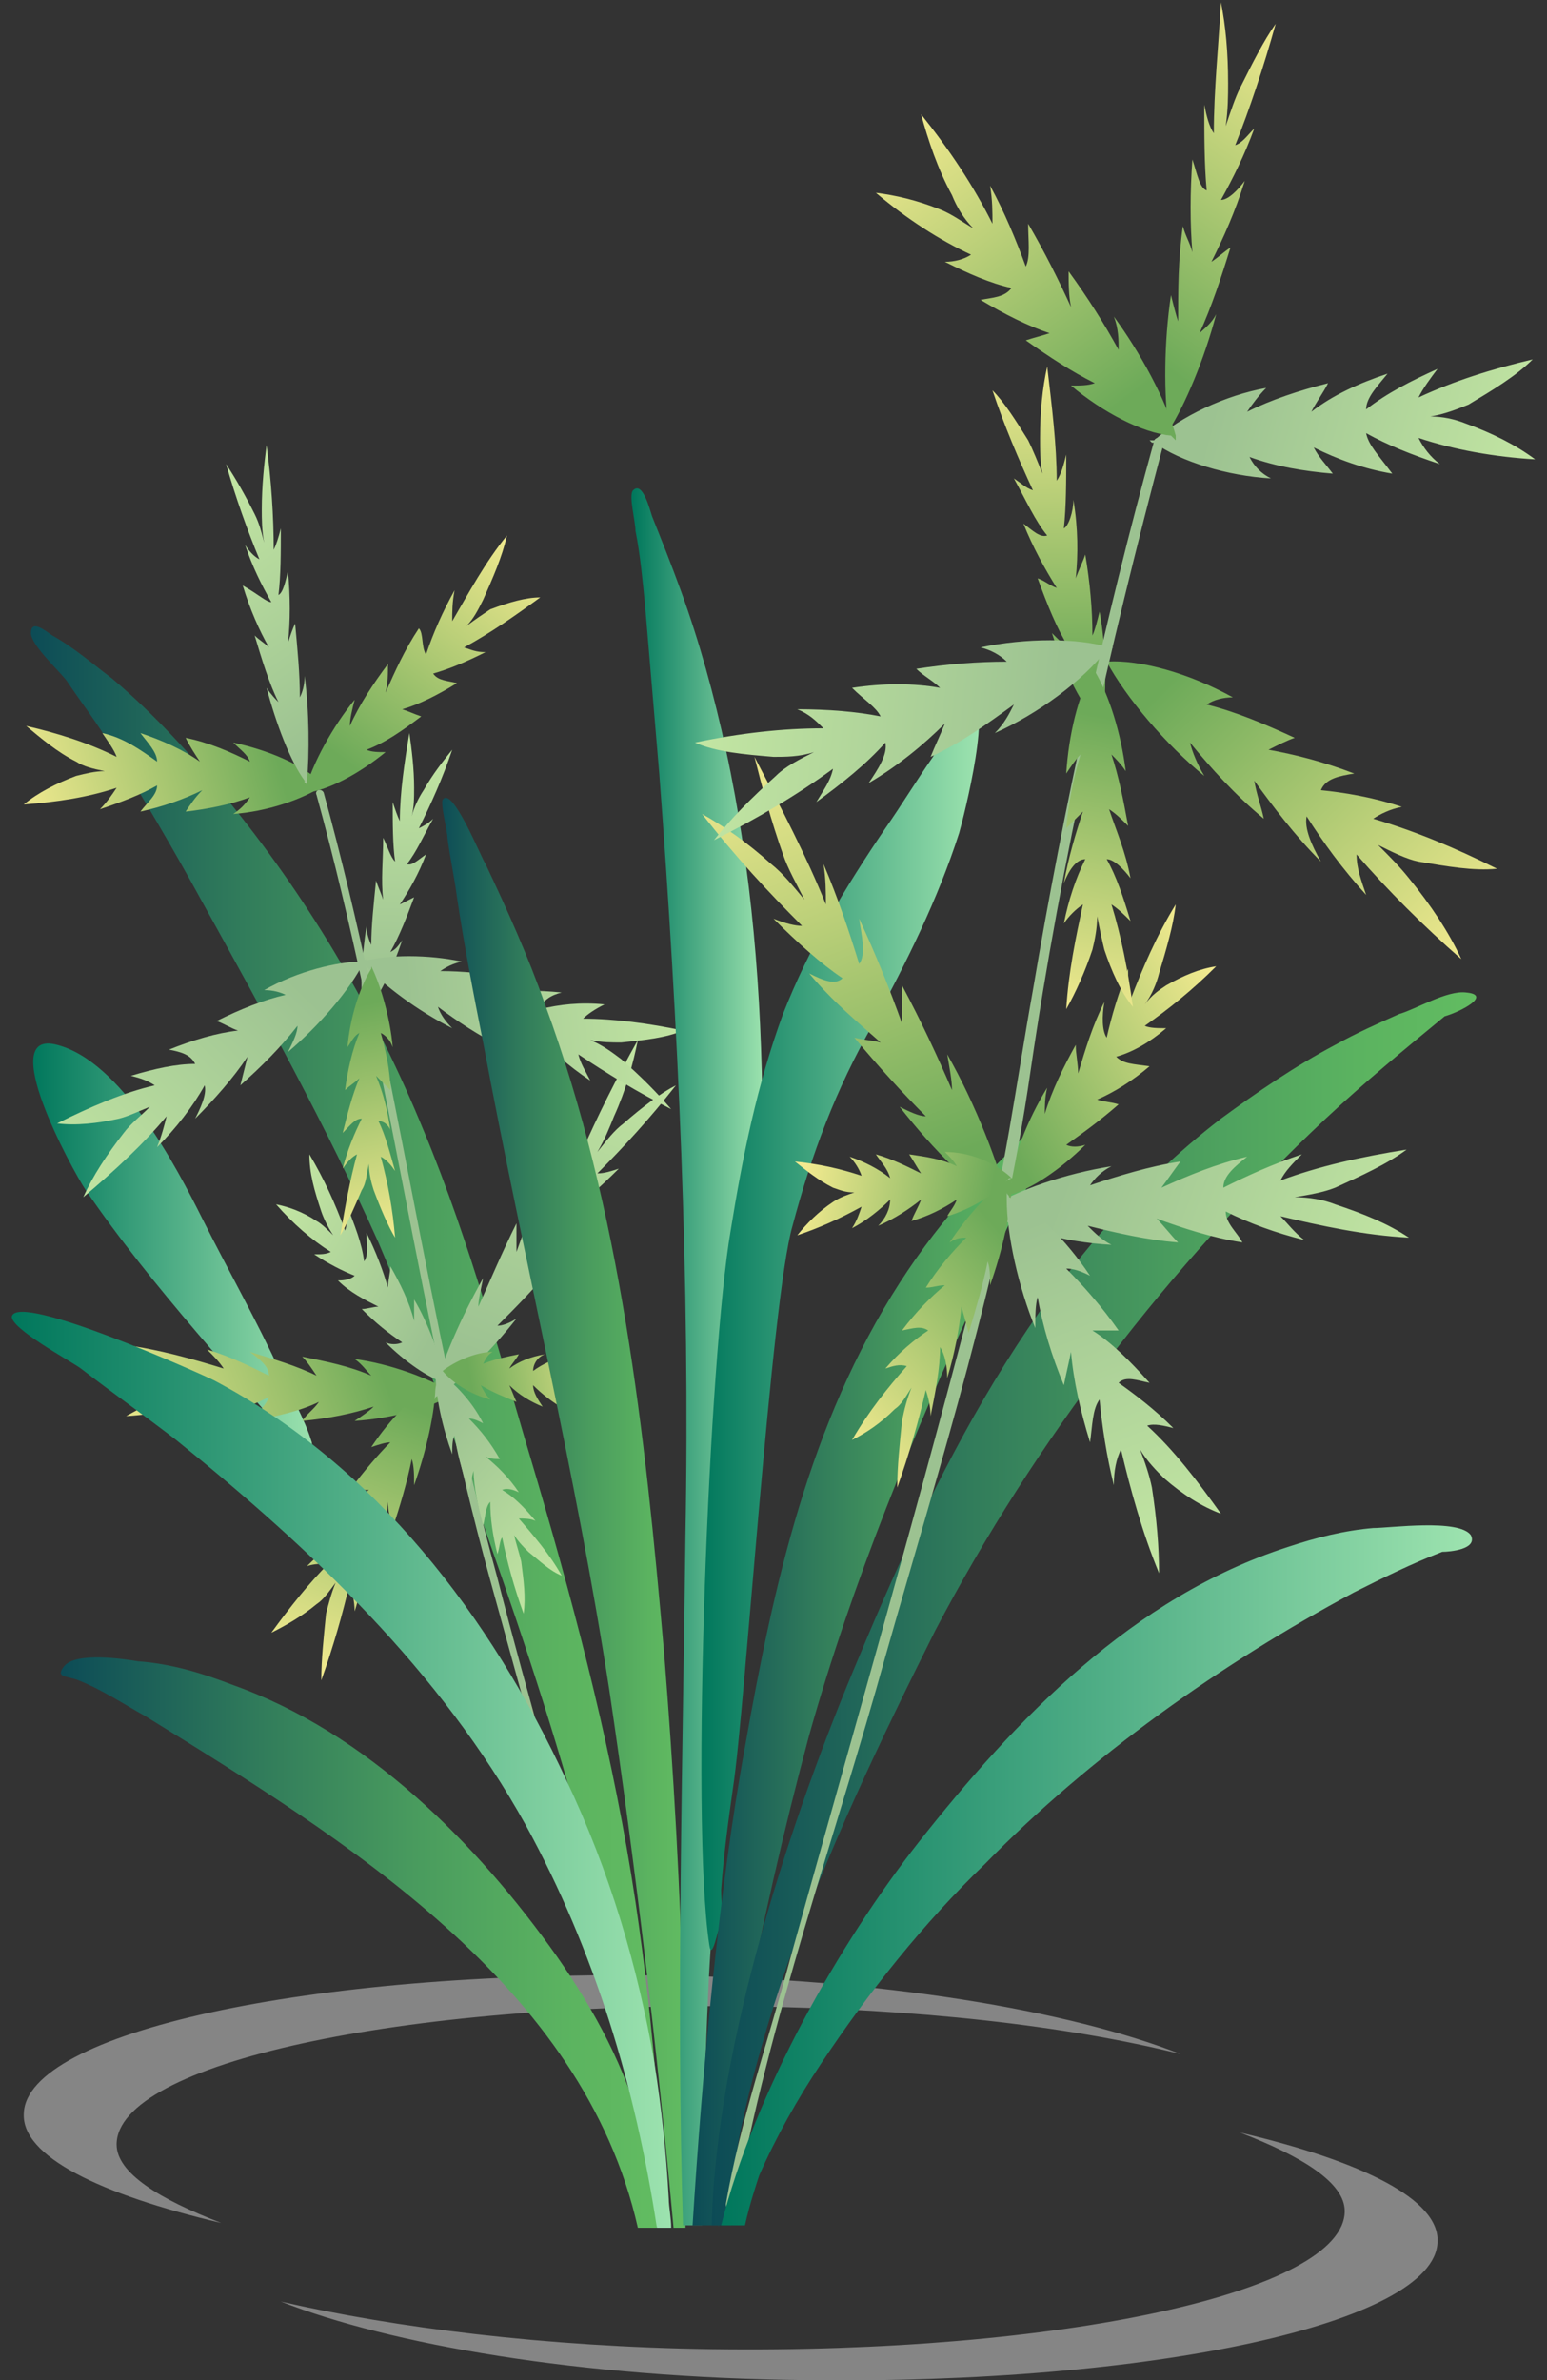 <?xml version="1.0" encoding="utf-8"?>
<!-- Generator: Adobe Illustrator 22.0.1, SVG Export Plug-In . SVG Version: 6.00 Build 0)  -->
<svg version="1.1" id="圖層_1" xmlns="http://www.w3.org/2000/svg" xmlns:xlink="http://www.w3.org/1999/xlink" x="0px" y="0px"
	 viewBox="0 0 65 100" style="enable-background:new 0 0 65 100;" xml:space="preserve">
<rect x="0" y="0" width="65" height="100" fill="#333333" stroke="none"/>
<style type="text/css">
	.st0{opacity:0.4;}
	.st1{fill:#FFFFFF;}
	.st2{fill:url(#SVGID_1_);}
	.st3{fill:url(#SVGID_2_);}
	.st4{fill:url(#SVGID_3_);}
	.st5{fill:url(#SVGID_4_);}
	.st6{fill:url(#SVGID_5_);}
	.st7{fill:url(#SVGID_6_);}
	.st8{fill:url(#SVGID_7_);}
	.st9{fill:url(#SVGID_8_);}
	.st10{fill:url(#SVGID_9_);}
	.st11{fill:url(#SVGID_10_);}
	.st12{fill:url(#SVGID_11_);}
	.st13{fill:#9CC291;}
	.st14{fill:url(#SVGID_12_);}
	.st15{fill:url(#SVGID_13_);}
	.st16{fill:url(#SVGID_14_);}
	.st17{fill:url(#SVGID_15_);}
	.st18{fill:url(#SVGID_16_);}
	.st19{fill:url(#SVGID_17_);}
	.st20{fill:url(#SVGID_18_);}
	.st21{fill:url(#SVGID_19_);}
	.st22{fill:url(#SVGID_20_);}
	.st23{fill:url(#SVGID_21_);}
	.st24{fill:url(#SVGID_22_);}
	.st25{fill:url(#SVGID_23_);}
	.st26{fill:url(#SVGID_24_);}
	.st27{fill:url(#SVGID_25_);}
	.st28{fill:url(#SVGID_26_);}
	.st29{fill:url(#SVGID_27_);}
	.st30{fill:url(#SVGID_28_);}
	.st31{fill:url(#SVGID_29_);}
	.st32{fill:url(#SVGID_30_);}
	.st33{fill:url(#SVGID_31_);}
	.st34{fill:url(#SVGID_32_);}
	.st35{fill:url(#SVGID_33_);}
	.st36{fill:url(#SVGID_34_);}
	.st37{fill:url(#SVGID_35_);}
	.st38{fill:url(#SVGID_36_);}
</style>
<g>
	<g id="XMLID_00000089543389013692915690000015998501538706235070_" class="st0">
		<path id="XMLID_00000137838399909694302900000014458081355045237171_" class="st1" d="M29.9,98.7c14.6,0.2,26.6-2.4,26.6-5.8
			c0-1.2-1.8-2.3-4.4-3.3c5.1,1.2,8.4,2.8,8.3,4.6c-0.1,3.4-12,6-26.6,5.8c-9.5-0.1-17.4-1.5-22-3.3C16.6,97.8,22.9,98.6,29.9,98.7z
			"/>
		<path id="XMLID_00000052103150684176685210000007489036178564974260_" class="st1" d="M31.5,84.3c-14.6-0.2-26.6,2.4-26.6,5.8
			c0,1.2,1.8,2.3,4.4,3.3c-5.1-1.2-8.4-2.8-8.3-4.6c0.1-3.4,12-6,26.6-5.8c9.5,0.1,17.4,1.5,22,3.3C44.8,85.1,38.5,84.4,31.5,84.3z"
			/>
	</g>
	<linearGradient id="SVGID_1_" gradientUnits="userSpaceOnUse" x1="1.337" y1="52.761" x2="13.236" y2="52.761">
		<stop  offset="0" style="stop-color:#00775C"/>
		<stop  offset="1" style="stop-color:#9DE3AF"/>
	</linearGradient>
	<path class="st2" d="M13.2,61.7c-3.2-3.8-6.8-7.6-9.6-11.7c-0.6-0.9-3.8-6.8-1.2-6.1c2.7,0.7,5,5.1,6.1,7.3
		c1.1,2.2,2.3,4.3,3.3,6.5c0.4,0.9,1,1.9,1.3,2.9C13.1,60.7,13.4,61.9,13.2,61.7C10.7,58.8,13.6,62.1,13.2,61.7z"/>
	<linearGradient id="SVGID_2_" gradientUnits="userSpaceOnUse" x1="2.491" y1="81.551" x2="27.582" y2="81.551">
		<stop  offset="0" style="stop-color:#0C4B56"/>
		<stop  offset="0.338" style="stop-color:#317C5B"/>
		<stop  offset="0.596" style="stop-color:#499B5E"/>
		<stop  offset="0.846" style="stop-color:#5BB360"/>
		<stop  offset="1" style="stop-color:#62BC61"/>
	</linearGradient>
	<path class="st3" d="M27.6,93.6c0-1.4-0.3-2.7-0.6-4c-0.7-2.7-2-5.1-3.6-7.4c-3.4-4.8-8-9.4-13.6-11.4c-1.3-0.5-2.6-0.9-4-1
		c-0.6-0.1-2.6-0.4-3.1,0.2c-0.4,0.5,0.1,0.4,0.6,0.6c1,0.4,1.9,1,2.8,1.5c8.4,5.2,18.4,11.3,20.7,21.5H27.6z"/>
	<linearGradient id="SVGID_3_" gradientUnits="userSpaceOnUse" x1="1.241" y1="59.65" x2="27.686" y2="59.65">
		<stop  offset="0" style="stop-color:#0C4B56"/>
		<stop  offset="0.338" style="stop-color:#317C5B"/>
		<stop  offset="0.596" style="stop-color:#499B5E"/>
		<stop  offset="0.846" style="stop-color:#5BB360"/>
		<stop  offset="1" style="stop-color:#62BC61"/>
	</linearGradient>
	<path class="st4" d="M27.2,92.8c-0.6-9.7-3.5-19.1-6.7-28.2c-1.4-4.2-2.9-8.4-4.6-12.4c-2.2-4.9-4.8-9.6-7.4-14.3
		c-1.2-2.2-2.5-4.4-3.8-6.5c-0.6-1-1.3-1.9-1.9-2.8c-0.3-0.4-1.5-1.5-1.5-2c0-0.6,0.6-0.1,0.9,0.1c0.9,0.5,1.7,1.2,2.5,1.8
		c1.9,1.6,3.6,3.5,5.1,5.4c3.3,4.1,6,8.7,8,13.6c2,4.8,3.3,9.8,4.8,14.8c1.7,5.8,3.2,11.6,4.1,17.6c0.4,2.7,0.7,5.4,0.9,8
		c0.1,1.1,0.1,2.3,0.1,3.4c0,0.3,0.1,1.1,0,1.3C27.6,92.7,27.3,93.3,27.2,92.8z"/>
	<g>
		
			<linearGradient id="SVGID_4_" gradientUnits="userSpaceOnUse" x1="2097.763" y1="-589.594" x2="2094.066" y2="-576.771" gradientTransform="matrix(-0.477 0.493 0.462 0.447 1283.743 -718.815)">
			<stop  offset="0" style="stop-color:#C3E6A3"/>
			<stop  offset="1" style="stop-color:#9CC291"/>
		</linearGradient>
		<path class="st5" d="M14.9,53.6c-0.5-0.2-1.1-0.5-1.7-0.9c0.3,0,0.5,0,0.7-0.1c-0.8-0.5-1.6-1.2-2.3-2c0.5,0.1,1.1,0.3,1.7,0.7
			c0.2,0.1,0.5,0.4,0.7,0.6c-0.2-0.3-0.4-0.7-0.5-1C13.2,50,13,49.3,13,48.5c0.6,1,1.1,2.1,1.5,3.2c0.1-0.3,0.1-0.6,0.1-1
			c0.3,0.8,0.6,1.5,0.7,2.3c0.2-0.3,0.1-0.7,0.1-1.2c0.4,0.8,0.7,1.6,0.9,2.3c0-0.3,0.1-0.6,0.1-0.9c0.4,0.7,0.8,1.5,1,2.3
			c0-0.3,0-0.6,0-0.9c0.6,1,1.1,2.4,1.3,3.4c0,0,0.1,0.1,0.1,0.1c0,0-0.1,0-0.1,0c0,0,0,0,0,0c0,0,0,0,0,0c-0.7-0.2-1.7-0.9-2.5-1.7
			c0.2,0.1,0.5,0.1,0.7,0c-0.6-0.4-1.1-0.8-1.7-1.4c0.2,0,0.5-0.1,0.7-0.1c-0.6-0.3-1.2-0.6-1.7-1.1C14.3,53.8,14.7,53.8,14.9,53.6z
			"/>
		
			<linearGradient id="SVGID_5_" gradientUnits="userSpaceOnUse" x1="1534.524" y1="676.377" x2="1529.962" y2="692.201" gradientTransform="matrix(-0.586 -0.195 -0.203 0.61 1054.279 -82.334)">
			<stop  offset="0" style="stop-color:#C3E6A3"/>
			<stop  offset="1" style="stop-color:#9CC291"/>
		</linearGradient>
		<path class="st6" d="M16.6,36.2c-0.1-0.7-0.1-1.6-0.1-2.5c0.1,0.3,0.2,0.6,0.3,0.8c0-1.2,0.2-2.5,0.4-3.7c0.1,0.7,0.2,1.5,0.2,2.3
			c0,0.4,0,0.8-0.1,1.2c0.1-0.4,0.3-0.8,0.5-1.1c0.4-0.7,0.8-1.2,1.2-1.7c-0.4,1.2-0.9,2.3-1.4,3.3c0.2-0.1,0.4-0.2,0.6-0.4
			c-0.4,0.7-0.7,1.4-1.1,1.9c0.2,0.1,0.5-0.2,0.8-0.4c-0.3,0.8-0.7,1.5-1.1,2.1c0.2-0.1,0.4-0.2,0.6-0.3c-0.3,0.8-0.6,1.6-1,2.3
			c0.2-0.1,0.3-0.2,0.5-0.5c-0.4,1.2-1,2.5-1.6,3.1c0,0.1,0,0.1,0,0.2c0,0,0-0.1,0-0.1c0,0,0,0,0,0c0,0,0,0,0,0
			c-0.2-1-0.1-2.5,0.1-3.8c0,0.3,0.1,0.6,0.2,0.8c0-0.8,0.1-1.7,0.2-2.7c0.1,0.3,0.2,0.5,0.3,0.8c-0.1-0.8,0-1.7,0-2.6
			C16.3,35.6,16.4,36,16.6,36.2z"/>
		
			<linearGradient id="SVGID_6_" gradientUnits="userSpaceOnUse" x1="1665.555" y1="-1165.213" x2="1662.205" y2="-1153.59" gradientTransform="matrix(-1.779372e-02 0.731 1 2.435127e-02 1199.265 -1129.204)">
			<stop  offset="0" style="stop-color:#F2EA8F"/>
			<stop  offset="1" style="stop-color:#6DAA59"/>
		</linearGradient>
		<path class="st7" d="M11.3,58.7c-0.8,0.4-1.7,0.7-2.6,0.9c0.3-0.2,0.6-0.5,0.8-0.8c-1.3,0.3-2.7,0.6-4.2,0.7
			c0.7-0.4,1.5-0.8,2.4-1.1c0.4-0.1,0.8-0.2,1.3-0.2c-0.5-0.1-1-0.2-1.4-0.4c-0.9-0.4-1.7-0.8-2.4-1.3c1.5,0.2,2.9,0.6,4.2,1
			C9.2,57.2,9,57,8.7,56.7c1,0.3,1.8,0.7,2.6,1.1c0-0.4-0.4-0.7-0.8-1c1,0.3,2,0.6,2.8,1c-0.2-0.3-0.4-0.6-0.6-0.8
			c1,0.2,2,0.4,2.9,0.8c-0.2-0.2-0.4-0.5-0.7-0.7c1.5,0.2,3.1,0.8,4.1,1.4c0.1,0,0.1,0,0.2,0c0,0-0.1,0-0.1,0.1c0,0,0,0,0,0
			c0,0,0,0-0.1,0c-1,0.6-2.6,1-4.1,1.1c0.3-0.2,0.6-0.4,0.8-0.6c-0.9,0.3-1.9,0.5-3,0.6c0.2-0.3,0.5-0.5,0.7-0.8
			c-0.8,0.4-1.8,0.6-2.8,0.8C10.8,59.4,11.2,59,11.3,58.7z"/>
		
			<linearGradient id="SVGID_7_" gradientUnits="userSpaceOnUse" x1="1118.295" y1="-1370.976" x2="1114.495" y2="-1357.795" gradientTransform="matrix(0.366 0.745 0.898 -0.441 823.824 -1387.765)">
			<stop  offset="0" style="stop-color:#C3E6A3"/>
			<stop  offset="1" style="stop-color:#9CC291"/>
		</linearGradient>
		<path class="st8" d="M8.6,45.6c-0.5,0.9-1.2,1.8-2,2.6c0.2-0.5,0.3-0.9,0.4-1.3c-1,1.2-2.2,2.3-3.5,3.4c0.4-0.9,1-1.8,1.7-2.7
			c0.3-0.4,0.7-0.7,1.1-1.1c-0.5,0.2-0.9,0.4-1.3,0.5c-0.9,0.2-1.8,0.3-2.6,0.2c1.4-0.7,2.8-1.3,4.1-1.6c-0.3-0.2-0.6-0.3-1-0.4
			c1-0.3,1.9-0.5,2.7-0.5c-0.2-0.4-0.6-0.5-1.1-0.6c1-0.4,2-0.7,2.9-0.8c-0.3-0.1-0.6-0.3-0.9-0.4c1-0.5,2-0.9,2.9-1.1
			c-0.2-0.1-0.5-0.2-0.9-0.2c1.4-0.8,3.1-1.2,4.1-1.2c0.1,0,0.1-0.1,0.2-0.1c0,0,0,0.1-0.1,0.1c0,0,0,0,0,0c0,0,0,0,0,0
			c-0.6,1.2-1.9,2.7-3.2,3.8c0.2-0.4,0.4-0.8,0.4-1.1c-0.7,0.9-1.5,1.7-2.4,2.5c0.1-0.4,0.2-0.8,0.3-1.2c-0.6,0.9-1.4,1.8-2.2,2.6
			C8.4,46.6,8.7,46,8.6,45.6z"/>
		
			<linearGradient id="SVGID_8_" gradientUnits="userSpaceOnUse" x1="1559.995" y1="-1209.764" x2="1556.653" y2="-1198.171" gradientTransform="matrix(-4.133505e-02 0.829 0.914 4.557610e-02 1170.932 -1204.744)">
			<stop  offset="0" style="stop-color:#F2EA8F"/>
			<stop  offset="1" style="stop-color:#6DAA59"/>
		</linearGradient>
		<path class="st9" d="M6.6,33c-0.7,0.4-1.5,0.7-2.4,1c0.3-0.3,0.5-0.6,0.7-0.9c-1.2,0.4-2.5,0.6-3.9,0.7c0.6-0.5,1.4-0.9,2.2-1.2
			c0.4-0.1,0.8-0.2,1.2-0.2c-0.5-0.1-0.9-0.2-1.2-0.4c-0.8-0.4-1.5-1-2.1-1.5c1.3,0.3,2.6,0.7,3.8,1.3c-0.1-0.3-0.4-0.7-0.6-1
			C5.2,31,5.9,31.5,6.6,32c0-0.4-0.4-0.8-0.7-1.2c0.9,0.3,1.8,0.7,2.5,1.2c-0.2-0.3-0.4-0.6-0.6-1c1,0.2,1.9,0.6,2.7,1
			c-0.1-0.3-0.4-0.5-0.7-0.8c1.4,0.3,2.9,0.9,3.7,1.7c0.1,0,0.1,0,0.2,0c0,0-0.1,0-0.1,0.1c0,0,0,0,0,0c0,0,0,0,0,0
			c-0.9,0.6-2.4,1.1-3.8,1.2c0.3-0.2,0.5-0.4,0.7-0.7c-0.8,0.3-1.8,0.5-2.7,0.6c0.2-0.3,0.4-0.6,0.7-0.9c-0.8,0.4-1.7,0.7-2.6,0.9
			C6.2,33.7,6.6,33.4,6.6,33z"/>
		
			<linearGradient id="SVGID_9_" gradientUnits="userSpaceOnUse" x1="1003.087" y1="373.806" x2="998.796" y2="388.69" gradientTransform="matrix(-0.534 -0.485 -0.672 0.74 815.427 253.966)">
			<stop  offset="0" style="stop-color:#C3E6A3"/>
			<stop  offset="1" style="stop-color:#9CC291"/>
		</linearGradient>
		<path class="st10" d="M23.3,50.5c0.3-1,0.7-2.2,1.2-3.3c-0.1,0.5-0.1,0.9-0.1,1.3c0.7-1.6,1.5-3.2,2.4-4.8c-0.2,1-0.5,2.1-1,3.2
			c-0.2,0.5-0.4,1-0.7,1.5c0.4-0.5,0.7-0.9,1.1-1.2c0.8-0.7,1.6-1.3,2.2-1.6c-1.1,1.4-2.2,2.6-3.3,3.7c0.3,0,0.6-0.1,0.9-0.2
			c-0.8,0.8-1.6,1.5-2.3,2c0.2,0.2,0.7,0,1.1-0.1c-0.8,0.9-1.6,1.7-2.4,2.2c0.3,0,0.6-0.1,0.9-0.1c-0.8,1-1.6,1.8-2.4,2.6
			c0.2,0,0.5-0.1,0.8-0.3c-1.1,1.4-2.5,2.8-3.4,3.3c0,0.1-0.1,0.1-0.1,0.2c0,0,0-0.1,0-0.1c0,0,0,0,0,0c0,0,0,0,0-0.1
			c0.3-1.4,1.2-3.4,2.1-5c-0.1,0.5-0.2,0.9-0.2,1.2c0.5-1.1,1-2.3,1.6-3.5c0,0.4,0,0.8,0,1.2c0.4-1.1,0.8-2.3,1.4-3.5
			C23.2,49.6,23.2,50.2,23.3,50.5z"/>
		
			<linearGradient id="SVGID_10_" gradientUnits="userSpaceOnUse" x1="-34.379" y1="-3.699" x2="-37.686" y2="7.772" gradientTransform="matrix(0.196 -0.786 -0.97 -0.242 32.185 15.44)">
			<stop  offset="0" style="stop-color:#C3E6A3"/>
			<stop  offset="1" style="stop-color:#9CC291"/>
		</linearGradient>
		<path class="st11" d="M22.7,42.4c0.8-0.2,1.7-0.3,2.7-0.2c-0.4,0.2-0.7,0.4-0.9,0.6c1.3,0,2.8,0.2,4.2,0.5
			c-0.7,0.3-1.6,0.4-2.6,0.5c-0.4,0-0.8,0-1.3-0.1c0.5,0.2,0.9,0.5,1.3,0.8c0.8,0.7,1.5,1.4,2.1,2.1c-1.4-0.7-2.7-1.5-3.9-2.3
			c0.1,0.4,0.3,0.7,0.5,1.1c-0.9-0.6-1.7-1.3-2.3-2c0,0.4,0.3,0.9,0.6,1.4c-1-0.6-1.8-1.2-2.5-1.9c0.2,0.4,0.3,0.7,0.5,1.1
			c-1-0.5-1.9-1.1-2.7-1.7c0.1,0.3,0.3,0.6,0.6,0.9c-1.4-0.7-2.9-1.8-3.7-2.7c-0.1,0-0.1,0-0.2-0.1c0,0,0.1,0,0.1,0c0,0,0,0,0,0
			c0,0,0,0,0,0c1.1-0.3,2.8-0.3,4.2,0c-0.4,0.1-0.6,0.2-0.9,0.4c0.9,0,2,0.1,3,0.3c-0.3,0.2-0.5,0.4-0.8,0.6c0.9-0.1,1.9-0.1,2.9,0
			C23.2,41.8,22.8,42,22.7,42.4z"/>
		
			<linearGradient id="SVGID_11_" gradientUnits="userSpaceOnUse" x1="803.375" y1="565.17" x2="799.354" y2="579.117" gradientTransform="matrix(-0.489 -0.646 -0.652 0.494 783.629 262.781)">
			<stop  offset="0" style="stop-color:#F2EA8F"/>
			<stop  offset="1" style="stop-color:#6DAA59"/>
		</linearGradient>
		<path class="st12" d="M17.9,27.5c0.3-0.9,0.7-1.8,1.2-2.7C19,25.3,19,25.7,19,26.1c0.7-1.2,1.4-2.5,2.3-3.6
			c-0.2,0.9-0.6,1.8-1,2.7c-0.2,0.4-0.4,0.8-0.7,1.1c0.4-0.3,0.7-0.5,1-0.7c0.8-0.3,1.5-0.5,2.1-0.5c-1.1,0.8-2.1,1.5-3.2,2.1
			c0.3,0.1,0.5,0.2,0.9,0.2c-0.8,0.4-1.5,0.7-2.2,0.9c0.2,0.3,0.6,0.3,1,0.4c-0.8,0.5-1.6,0.9-2.3,1.1c0.3,0.1,0.5,0.2,0.8,0.3
			c-0.8,0.6-1.5,1.1-2.3,1.4c0.2,0.1,0.5,0.1,0.8,0.1c-1.1,0.9-2.4,1.6-3.3,1.7c0,0-0.1,0.1-0.1,0.1c0,0,0-0.1,0-0.1c0,0,0,0,0,0
			c0,0,0,0,0,0c0.3-1.2,1.2-2.8,2.1-3.9c-0.1,0.4-0.2,0.8-0.2,1.1c0.4-0.9,1-1.8,1.6-2.6c0,0.4,0,0.8-0.1,1.2
			c0.4-0.9,0.8-1.8,1.4-2.7C17.8,26.6,17.7,27.2,17.9,27.5z"/>
		<g>
			<g>
				<path class="st13" d="M13.3,33.4c3,10.9,4.3,22.1,7.3,33c1.4,5.1,2.8,10.1,4.2,15.2c0.9,3.3,2,6.6,2.6,10c0,0.2,0.3,0.1,0.3-0.1
					c-0.6-3.4-1.7-6.7-2.6-10c-1.4-5.1-2.9-10.1-4.2-15.2c-3-10.9-4.3-22.1-7.3-33C13.5,33.1,13.2,33.2,13.3,33.4L13.3,33.4z"/>
			</g>
		</g>
		
			<linearGradient id="SVGID_12_" gradientUnits="userSpaceOnUse" x1="-532.839" y1="-658.287" x2="-536.79" y2="-644.581" gradientTransform="matrix(0.531 -0.359 -0.331 -0.489 89.608 -447.553)">
			<stop  offset="0" style="stop-color:#C3E6A3"/>
			<stop  offset="1" style="stop-color:#9CC291"/>
		</linearGradient>
		<path class="st14" d="M21.1,62.6c0.5,0.3,0.9,0.7,1.4,1.3c-0.2-0.1-0.5-0.1-0.7-0.1c0.6,0.7,1.3,1.5,1.8,2.4
			c-0.5-0.2-0.9-0.6-1.4-1c-0.2-0.2-0.4-0.4-0.6-0.7c0.1,0.4,0.2,0.7,0.3,1.1c0.1,0.8,0.2,1.5,0.1,2.2c-0.4-1.1-0.7-2.2-0.9-3.2
			C21,64.7,21,65,20.9,65.3c-0.2-0.8-0.3-1.5-0.3-2.2c-0.2,0.2-0.2,0.6-0.3,1c-0.2-0.8-0.4-1.6-0.4-2.3c-0.1,0.3-0.1,0.6-0.2,0.8
			c-0.3-0.8-0.5-1.6-0.6-2.3C19,60.5,19,60.8,19,61.1c-0.4-1.1-0.7-2.4-0.7-3.4c0,0,0-0.1-0.1-0.1c0,0,0,0,0.1,0c0,0,0,0,0,0
			c0,0,0,0,0,0c0.6,0.3,1.5,1.2,2,2.2c-0.2-0.1-0.4-0.2-0.6-0.2c0.5,0.5,0.9,1,1.3,1.7c-0.2,0-0.4,0-0.6-0.1c0.5,0.4,1,0.9,1.4,1.5
			C21.6,62.6,21.3,62.5,21.1,62.6z"/>
		
			<linearGradient id="SVGID_13_" gradientUnits="userSpaceOnUse" x1="-34.037" y1="-1463.234" x2="-38.581" y2="-1447.472" gradientTransform="matrix(0.747 2.185374e-02 1.727412e-02 -0.59 67.704 -810.701)">
			<stop  offset="0" style="stop-color:#F2EA8F"/>
			<stop  offset="1" style="stop-color:#6DAA59"/>
		</linearGradient>
		<path class="st15" d="M15.9,47.1c0.3,0.6,0.5,1.4,0.7,2.1c-0.2-0.3-0.4-0.5-0.6-0.6c0.3,1.1,0.5,2.2,0.6,3.4
			c-0.3-0.5-0.6-1.2-0.9-2c-0.1-0.3-0.2-0.7-0.2-1.1c-0.1,0.4-0.1,0.8-0.3,1.1c-0.3,0.7-0.6,1.4-0.9,1.9c0.2-1.2,0.4-2.3,0.7-3.4
			c-0.2,0.1-0.4,0.3-0.6,0.6c0.2-0.8,0.5-1.5,0.8-2.1c-0.3,0-0.5,0.3-0.8,0.6c0.2-0.8,0.4-1.6,0.7-2.3c-0.2,0.2-0.4,0.3-0.6,0.5
			c0.1-0.8,0.3-1.7,0.6-2.4c-0.2,0.1-0.3,0.3-0.5,0.6c0.1-1.2,0.5-2.5,1-3.3c0-0.1,0-0.1,0-0.2c0,0,0,0.1,0,0.1c0,0,0,0,0,0
			c0,0,0,0,0,0c0.4,0.8,0.8,2.2,0.9,3.4c-0.1-0.3-0.3-0.5-0.5-0.6c0.2,0.7,0.4,1.6,0.4,2.4c-0.2-0.2-0.4-0.4-0.6-0.6
			c0.3,0.7,0.5,1.5,0.6,2.3C16.4,47.4,16.2,47.1,15.9,47.1z"/>
		
			<linearGradient id="SVGID_14_" gradientUnits="userSpaceOnUse" x1="566.285" y1="-1625.531" x2="561.932" y2="-1610.431" gradientTransform="matrix(0.678 0.485 0.435 -0.608 336.746 -1192.563)">
			<stop  offset="0" style="stop-color:#F2EA8F"/>
			<stop  offset="1" style="stop-color:#6DAA59"/>
		</linearGradient>
		<path class="st16" d="M15.4,64.9c-0.1,0.9-0.2,1.9-0.5,2.8c0-0.4-0.1-0.8-0.2-1.2c-0.3,1.3-0.7,2.7-1.2,4.1c0-0.9,0.1-1.8,0.2-2.8
			c0.1-0.4,0.2-0.8,0.4-1.3c-0.3,0.4-0.5,0.7-0.8,0.9c-0.6,0.5-1.3,0.9-1.9,1.2c0.8-1.1,1.6-2.1,2.4-2.9c-0.3,0-0.6,0-0.9,0.1
			c0.6-0.6,1.2-1.1,1.8-1.5c-0.3-0.2-0.7-0.1-1,0c0.6-0.7,1.2-1.3,1.8-1.7c-0.3,0-0.6,0-0.8,0c0.6-0.8,1.2-1.5,1.7-2
			c-0.2,0-0.5,0.1-0.8,0.2c0.8-1.2,1.8-2.2,2.6-2.6c0-0.1,0.1-0.1,0.1-0.2c0,0,0,0.1,0,0.1c0,0,0,0,0,0c0,0,0,0,0,0
			c0,1.2-0.4,2.9-0.9,4.3c0-0.4,0-0.8-0.1-1.1c-0.2,1-0.5,2-0.8,2.9c-0.1-0.4-0.2-0.7-0.2-1.1c-0.1,0.9-0.3,2-0.6,3
			C15.7,65.7,15.6,65.2,15.4,64.9z"/>
		
			<linearGradient id="SVGID_15_" gradientUnits="userSpaceOnUse" x1="-196.44" y1="763.149" x2="-199.779" y2="774.73" gradientTransform="matrix(4.096131e-02 -0.594 -0.508 -3.506132e-02 421.673 -32.581)">
			<stop  offset="0" style="stop-color:#F2EA8F"/>
			<stop  offset="1" style="stop-color:#6DAA59"/>
		</linearGradient>
		<path class="st17" d="M22.4,57.6c0.4-0.3,0.9-0.5,1.4-0.7c-0.2,0.2-0.3,0.4-0.4,0.6c0.7-0.3,1.4-0.4,2.2-0.5
			c-0.4,0.3-0.8,0.6-1.3,0.9C24,58,23.8,58,23.6,58c0.3,0.1,0.5,0.2,0.7,0.3c0.4,0.3,0.8,0.7,1.2,1.1c-0.7-0.2-1.5-0.5-2.1-0.9
			c0.1,0.2,0.2,0.5,0.3,0.7c-0.5-0.3-0.9-0.6-1.3-1c0,0.3,0.2,0.6,0.4,0.9c-0.5-0.2-1-0.5-1.4-0.9c0.1,0.2,0.2,0.5,0.3,0.7
			c-0.5-0.2-1-0.4-1.5-0.7c0.1,0.2,0.2,0.4,0.4,0.6c-0.8-0.2-1.6-0.7-2-1.2c0,0-0.1,0-0.1,0c0,0,0,0,0.1,0c0,0,0,0,0,0c0,0,0,0,0,0
			c0.5-0.4,1.4-0.8,2.1-0.8c-0.2,0.1-0.3,0.3-0.4,0.5c0.5-0.2,1-0.3,1.5-0.4c-0.1,0.2-0.3,0.4-0.4,0.6c0.4-0.3,0.9-0.5,1.5-0.6
			C22.6,57,22.4,57.3,22.4,57.6z"/>
		
			<linearGradient id="SVGID_16_" gradientUnits="userSpaceOnUse" x1="2111.128" y1="-13.014" x2="2106.817" y2="1.941" gradientTransform="matrix(-0.595 0.165 0.203 0.732 1268.553 -319.284)">
			<stop  offset="0" style="stop-color:#C3E6A3"/>
			<stop  offset="1" style="stop-color:#9CC291"/>
		</linearGradient>
		<path class="st18" d="M11.4,25.3c-0.4-0.7-0.8-1.5-1.1-2.4c0.2,0.3,0.4,0.5,0.6,0.6c-0.5-1.2-1-2.6-1.4-4c0.4,0.6,0.8,1.3,1.2,2.1
			c0.2,0.4,0.3,0.8,0.4,1.2c-0.1-0.5-0.1-1-0.1-1.4c0-1,0.1-1.9,0.2-2.7c0.2,1.5,0.3,3,0.3,4.4c0.1-0.2,0.2-0.5,0.3-0.9
			c0,1,0,2-0.1,2.8c0.2-0.1,0.3-0.6,0.4-1c0.1,1.1,0.1,2.1,0,3c0.1-0.3,0.2-0.6,0.3-0.8c0.1,1.1,0.2,2.1,0.2,3.1
			c0.1-0.2,0.2-0.5,0.2-0.9c0.2,1.5,0.2,3.3,0.1,4.4c0,0.1,0,0.1,0,0.2c0,0,0-0.1-0.1-0.1c0,0,0,0,0,0c0,0,0,0,0-0.1
			c-0.6-0.8-1.2-2.4-1.6-3.9c0.2,0.3,0.4,0.5,0.5,0.6c-0.4-0.8-0.7-1.8-1-2.8c0.2,0.2,0.4,0.3,0.6,0.5c-0.4-0.7-0.8-1.6-1.1-2.6
			C10.9,25,11.2,25.3,11.4,25.3z"/>
	</g>
	<linearGradient id="SVGID_17_" gradientUnits="userSpaceOnUse" x1="0.497" y1="74.329" x2="28.275" y2="74.329">
		<stop  offset="0" style="stop-color:#00775C"/>
		<stop  offset="1" style="stop-color:#9DE3AF"/>
	</linearGradient>
	<path class="st19" d="M27.6,93.6h0.6c0-0.4-0.1-0.9-0.1-1.2c-0.1-1.9-0.3-3.8-0.6-5.7c-0.7-4.1-1.9-8.1-3.7-11.9
		C20.6,67.9,15.8,61.6,9,58c-0.6-0.3-8.2-3.7-8.5-2.7c-0.1,0.5,2.5,1.9,2.9,2.2c1.3,1,2.7,2,4,3c5.7,4.6,11.1,9.7,14.7,16.2
		C25,82,26.7,87.7,27.6,93.6z"/>
	<linearGradient id="SVGID_18_" gradientUnits="userSpaceOnUse" x1="18.481" y1="63.49" x2="28.853" y2="63.49">
		<stop  offset="0" style="stop-color:#0C4B56"/>
		<stop  offset="0.338" style="stop-color:#317C5B"/>
		<stop  offset="0.596" style="stop-color:#499B5E"/>
		<stop  offset="0.846" style="stop-color:#5BB360"/>
		<stop  offset="1" style="stop-color:#62BC61"/>
	</linearGradient>
	<path class="st20" d="M28.3,93.6h0.5c0-0.8,0-1.6,0-2.4c0-2.2,0-4.5-0.1-6.7c-0.1-5-0.4-10.1-0.8-15.1c-0.8-9.2-1.8-18.5-5-27.2
		c-0.7-2-1.6-4-2.5-5.9c-0.2-0.3-1.4-3.3-1.8-2.7c-0.1,0.2,0.2,1.3,0.2,1.6c0.1,0.8,0.3,1.7,0.4,2.5c0.3,2,0.7,4.1,1.1,6.1
		c1.7,9.1,3.9,18.1,5.3,27.2C26.7,78.4,27.6,86,28.3,93.6z"/>
	<linearGradient id="SVGID_19_" gradientUnits="userSpaceOnUse" x1="26.586" y1="57.046" x2="32.116" y2="57.046">
		<stop  offset="0" style="stop-color:#00775C"/>
		<stop  offset="1" style="stop-color:#9DE3AF"/>
	</linearGradient>
	<path class="st21" d="M27.1,25.4c0.2,2.4,0.4,4.7,0.6,7.1c0.8,10.6,1.3,21.3,1.1,32c-0.1,8.7-0.4,19.9-0.1,29h0.8
		c0-1.7,0-3.6,0-4.3c0.2-2.6,0.2-6.3,0.5-8.9c0.5-6,1-11.9,1.4-17.9c0.7-10.3,1.3-20.7-0.9-30.9c-0.5-2.3-1.1-4.5-1.9-6.7
		c-0.4-1.1-0.8-2.1-1.2-3.1c-0.1-0.3-0.4-1.5-0.8-1.1c-0.2,0.2,0.1,1.3,0.1,1.7C26.9,23.3,27,24.4,27.1,25.4z"/>
	<linearGradient id="SVGID_20_" gradientUnits="userSpaceOnUse" x1="29.457" y1="55.63" x2="41.112" y2="55.63">
		<stop  offset="0" style="stop-color:#00775C"/>
		<stop  offset="1" style="stop-color:#9DE3AF"/>
	</linearGradient>
	<path class="st22" d="M29.8,81.7c-0.8-5.3,0-24.8,0.9-30c0.5-3.1,1.1-6.1,2.2-9.1c1.1-2.8,2.6-5.3,4.3-7.8c0.7-1,1.3-2,2-3
		c0.2-0.3,1.2-2.5,1.5-2.5c1.1-0.1-0.2,5-0.4,5.7c-0.9,2.8-2.2,5.4-3.6,8c-1.6,2.8-2.6,5.5-3.4,8.5c-0.9,3.1-2,20.4-2.5,23.6
		c-0.2,1.4-0.4,2.9-0.5,4.3c0,0.5,0.1,1.2-0.1,1.7C30.2,80.9,29.9,82.5,29.8,81.7z"/>
	<linearGradient id="SVGID_21_" gradientUnits="userSpaceOnUse" x1="29.094" y1="70.169" x2="44.51" y2="70.169">
		<stop  offset="0" style="stop-color:#0C4B56"/>
		<stop  offset="0.338" style="stop-color:#317C5B"/>
		<stop  offset="0.596" style="stop-color:#499B5E"/>
		<stop  offset="0.846" style="stop-color:#5BB360"/>
		<stop  offset="1" style="stop-color:#62BC61"/>
	</linearGradient>
	<path class="st23" d="M30.2,93.6c0.4-3,0.8-7.1,1-8.5c0.8-4.1,1.7-8.1,2.8-12.2c1.8-6.4,4.4-12.7,7.2-18.8c0.7-1.6,1.4-3.2,2.2-4.7
		c0.2-0.4,1.5-2.6,0.8-2.6c-0.4,0-1.3,1.1-1.6,1.4c-0.6,0.6-1.2,1.2-1.8,1.8c-1.1,1.2-2.1,2.5-3,3.9c-3.8,5.9-5.3,12.7-6.5,19.5
		c-1.1,6-1.8,13.7-2.2,20.1H30.2z"/>
	<linearGradient id="SVGID_22_" gradientUnits="userSpaceOnUse" x1="29.912" y1="67.622" x2="62.008" y2="67.622">
		<stop  offset="0" style="stop-color:#0C4B56"/>
		<stop  offset="0.338" style="stop-color:#317C5B"/>
		<stop  offset="0.596" style="stop-color:#499B5E"/>
		<stop  offset="0.846" style="stop-color:#5BB360"/>
		<stop  offset="1" style="stop-color:#62BC61"/>
	</linearGradient>
	<path class="st24" d="M61.6,41.7c-0.8-0.1-2.1,0.7-2.8,0.9c-0.9,0.4-1.8,0.8-2.7,1.3c-1.7,0.9-3.3,2-4.8,3.1
		c-7.4,5.7-11.7,14.2-15.2,22.6c-2.8,6.6-6,16.2-6.2,23.9h0.8c0-0.5,0-0.8,0-0.9c0.1-1,0.2-2,0.4-3c0.5-2.4,1.2-4.8,2-7.1
		c1.7-4.8,3.9-9.4,6.2-14c4.2-8,9.8-15.3,16.4-21.5c1.6-1.5,3.3-2.9,5-4.3C61.4,42.5,62.7,41.8,61.6,41.7z"/>
	<g>
		
			<linearGradient id="SVGID_23_" gradientUnits="userSpaceOnUse" x1="612.066" y1="1025.725" x2="607.358" y2="1042.054" gradientTransform="matrix(0.477 0.493 -0.462 0.447 233.227 -718.815)">
			<stop  offset="0" style="stop-color:#F2EA8F"/>
			<stop  offset="1" style="stop-color:#6DAA59"/>
		</linearGradient>
		<path class="st25" d="M46.9,44.4c0.7-0.2,1.4-0.6,2.1-1.2c-0.3,0-0.7,0-0.9-0.1c1-0.7,2-1.5,3-2.5c-0.7,0.1-1.4,0.4-2.1,0.8
			c-0.3,0.2-0.6,0.4-0.9,0.8c0.3-0.4,0.5-0.9,0.6-1.3c0.3-1,0.6-2,0.7-2.9c-0.8,1.3-1.4,2.7-1.9,4c-0.1-0.4-0.1-0.8-0.1-1.3
			c-0.4,1-0.7,2-0.9,2.9c-0.2-0.3-0.2-0.9-0.1-1.5c-0.5,1-0.8,2-1.1,3c0-0.4-0.1-0.8-0.1-1.2c-0.5,0.9-1,1.9-1.3,2.9
			c0-0.3,0-0.7,0.1-1.1c-0.8,1.3-1.5,3-1.6,4.3c0,0.1-0.1,0.1-0.1,0.2c0,0,0.1,0,0.1,0c0,0,0,0,0,0c0,0,0,0,0,0
			c0.9-0.2,2.2-1.1,3.2-2.1c-0.3,0.1-0.6,0.1-0.8,0c0.7-0.5,1.4-1,2.2-1.7c-0.3-0.1-0.6-0.1-0.9-0.2c0.7-0.3,1.5-0.8,2.2-1.4
			C47.6,44.7,47.2,44.7,46.9,44.4z"/>
		
			<linearGradient id="SVGID_24_" gradientUnits="userSpaceOnUse" x1="-693.178" y1="-62.085" x2="-698.988" y2="-41.933" gradientTransform="matrix(0.586 -0.195 0.203 0.61 462.691 -82.334)">
			<stop  offset="0" style="stop-color:#F2EA8F"/>
			<stop  offset="1" style="stop-color:#6DAA59"/>
		</linearGradient>
		<path class="st26" d="M44.7,22.2c0.1-0.9,0.1-2,0.1-3.1c-0.1,0.4-0.2,0.8-0.4,1.1c0-1.5-0.2-3.1-0.4-4.8c-0.2,0.9-0.3,1.9-0.3,3
			c0,0.5,0,1,0.1,1.5c-0.2-0.5-0.4-1-0.6-1.4c-0.5-0.8-1-1.6-1.5-2.1c0.5,1.5,1.1,2.9,1.7,4.2c-0.3-0.1-0.5-0.3-0.8-0.5
			c0.5,0.9,0.9,1.8,1.4,2.4c-0.3,0.1-0.6-0.2-1-0.5c0.4,1,0.9,1.9,1.4,2.7c-0.3-0.1-0.5-0.3-0.8-0.4c0.4,1.1,0.8,2.1,1.3,2.9
			c-0.2-0.1-0.4-0.3-0.7-0.6c0.5,1.6,1.3,3.1,2,3.9c0,0.1,0,0.1,0.1,0.2c0,0,0-0.1,0-0.1c0,0,0,0,0,0c0,0,0,0,0-0.1
			c0.2-1.2,0.2-3.2-0.1-4.8c-0.1,0.4-0.2,0.8-0.3,1c0-1.1-0.1-2.2-0.3-3.4c-0.1,0.3-0.3,0.7-0.4,1c0.1-1,0.1-2.1-0.1-3.3
			C45.1,21.5,44.9,22.1,44.7,22.2z"/>
		
			<linearGradient id="SVGID_25_" gradientUnits="userSpaceOnUse" x1="1606.666" y1="286.595" x2="1602.398" y2="301.397" gradientTransform="matrix(1.779372e-02 0.731 -1 2.435127e-02 317.705 -1129.204)">
			<stop  offset="0" style="stop-color:#C3E6A3"/>
			<stop  offset="1" style="stop-color:#9CC291"/>
		</linearGradient>
		<path class="st27" d="M51.5,50.9c1,0.5,2.1,0.9,3.3,1.2c-0.4-0.3-0.7-0.7-1-1c1.7,0.4,3.5,0.8,5.4,0.9c-0.9-0.6-1.9-1-3.1-1.4
			c-0.5-0.2-1.1-0.3-1.7-0.3c0.6-0.1,1.2-0.2,1.7-0.4c1.1-0.5,2.2-1,3-1.6c-1.9,0.3-3.7,0.7-5.3,1.3c0.2-0.4,0.5-0.7,0.9-1.1
			c-1.2,0.4-2.3,0.9-3.3,1.4c0-0.5,0.5-0.9,1-1.3c-1.3,0.3-2.5,0.8-3.6,1.3c0.3-0.4,0.5-0.7,0.8-1.1c-1.3,0.2-2.6,0.6-3.8,1
			c0.2-0.3,0.5-0.6,0.9-0.8c-1.9,0.3-4,1-5.2,1.8c-0.1,0-0.2,0-0.3,0c0,0,0.1,0.1,0.1,0.1c0,0,0,0,0,0c0,0,0,0,0.1,0
			c1.2,0.7,3.3,1.3,5.3,1.4c-0.4-0.2-0.7-0.5-1-0.8c1.2,0.3,2.5,0.6,3.8,0.7c-0.3-0.3-0.6-0.7-0.9-1c1.1,0.4,2.3,0.8,3.6,1
			C52,51.8,51.5,51.4,51.5,50.9z"/>
		
			<linearGradient id="SVGID_26_" gradientUnits="userSpaceOnUse" x1="1878.345" y1="-63.367" x2="1873.506" y2="-46.581" gradientTransform="matrix(-0.366 0.745 -0.898 -0.441 693.146 -1387.765)">
			<stop  offset="0" style="stop-color:#F2EA8F"/>
			<stop  offset="1" style="stop-color:#6DAA59"/>
		</linearGradient>
		<path class="st28" d="M54.9,34.3c0.7,1.1,1.5,2.2,2.5,3.3C57.2,37,57,36.5,57,35.9c1.3,1.5,2.8,3,4.4,4.4
			c-0.5-1.1-1.3-2.3-2.2-3.4c-0.4-0.5-0.8-0.9-1.3-1.4c0.6,0.3,1.2,0.6,1.7,0.7c1.2,0.2,2.3,0.4,3.3,0.3c-1.8-0.9-3.5-1.6-5.2-2.1
			c0.3-0.2,0.7-0.4,1.2-0.5c-1.2-0.4-2.4-0.6-3.4-0.7c0.2-0.5,0.8-0.6,1.4-0.7c-1.3-0.5-2.5-0.8-3.6-1c0.4-0.2,0.8-0.4,1.1-0.5
			c-1.3-0.6-2.5-1.1-3.7-1.4c0.3-0.2,0.7-0.3,1.1-0.3c-1.8-1-3.9-1.6-5.3-1.5c-0.1-0.1-0.2-0.1-0.2-0.2c0,0.1,0.1,0.1,0.1,0.2
			c0,0,0,0,0,0c0,0,0,0,0.1,0c0.8,1.5,2.5,3.5,4.1,4.8c-0.3-0.5-0.5-1-0.6-1.4c0.9,1.1,1.9,2.2,3.1,3.2c-0.1-0.5-0.3-1-0.4-1.6
			c0.8,1.1,1.7,2.3,2.8,3.4C55.1,35.5,54.8,34.8,54.9,34.3z"/>
		
			<linearGradient id="SVGID_27_" gradientUnits="userSpaceOnUse" x1="1455.214" y1="373.286" x2="1450.957" y2="388.049" gradientTransform="matrix(4.133505e-02 0.829 -0.914 4.557610e-02 346.038 -1204.744)">
			<stop  offset="0" style="stop-color:#C3E6A3"/>
			<stop  offset="1" style="stop-color:#9CC291"/>
		</linearGradient>
		<path class="st29" d="M57.4,18.2c0.9,0.5,1.9,0.9,3.1,1.3c-0.4-0.3-0.7-0.7-0.9-1.1c1.5,0.5,3.2,0.8,4.9,0.9
			c-0.8-0.6-1.8-1.1-2.9-1.5c-0.5-0.2-1-0.3-1.5-0.3c0.6-0.1,1.1-0.3,1.6-0.5c1-0.6,2-1.2,2.7-1.9c-1.7,0.4-3.3,0.9-4.8,1.6
			c0.2-0.4,0.5-0.8,0.8-1.2c-1.1,0.5-2.1,1-3,1.7c0-0.5,0.5-1,0.9-1.5c-1.2,0.4-2.3,0.9-3.2,1.6c0.2-0.4,0.5-0.8,0.7-1.2
			c-1.2,0.3-2.4,0.7-3.4,1.2c0.2-0.3,0.5-0.7,0.8-1c-1.7,0.3-3.6,1.2-4.7,2.2c-0.1,0-0.2,0-0.2,0c0,0,0.1,0.1,0.1,0.1c0,0,0,0,0,0
			c0,0,0,0,0.1,0c1.1,0.8,3.1,1.4,4.9,1.5c-0.4-0.2-0.7-0.5-0.9-0.9c1.1,0.4,2.3,0.6,3.5,0.7c-0.3-0.4-0.6-0.7-0.8-1.1
			c1,0.5,2.1,0.9,3.3,1.1C57.9,19.1,57.5,18.7,57.4,18.2z"/>
		
			<linearGradient id="SVGID_28_" gradientUnits="userSpaceOnUse" x1="-481.238" y1="-615.823" x2="-486.702" y2="-596.868" gradientTransform="matrix(0.534 -0.485 0.672 0.74 701.543 253.966)">
			<stop  offset="0" style="stop-color:#F2EA8F"/>
			<stop  offset="1" style="stop-color:#6DAA59"/>
		</linearGradient>
		<path class="st30" d="M36.1,40.5c-0.4-1.3-0.9-2.8-1.5-4.2c0.1,0.6,0.1,1.2,0.1,1.7c-0.8-2-1.9-4.1-3-6.2c0.3,1.2,0.7,2.7,1.2,4.1
			c0.2,0.6,0.6,1.3,0.9,1.9c-0.5-0.6-0.9-1.1-1.4-1.5c-1-0.9-2-1.6-2.9-2.1c1.4,1.8,2.8,3.3,4.2,4.7c-0.3,0-0.7-0.1-1.2-0.3
			c1,1,2,1.9,2.9,2.5c-0.3,0.3-0.8,0.1-1.4-0.2c1,1.2,2.1,2.1,3,2.9c-0.4-0.1-0.7-0.1-1.1-0.2c1,1.2,2,2.3,3,3.3
			c-0.3,0-0.7-0.2-1.1-0.4c1.4,1.8,3.1,3.5,4.4,4.2c0.1,0.1,0.1,0.2,0.2,0.3c0-0.1,0-0.1,0-0.2c0,0,0,0,0,0c0,0,0,0,0-0.1
			C42,49,41,46.4,39.8,44.3c0.1,0.6,0.2,1.1,0.2,1.5c-0.6-1.4-1.3-2.9-2.1-4.4c0,0.5,0,1,0,1.6c-0.5-1.4-1.1-2.9-1.8-4.4
			C36.2,39.3,36.4,40.1,36.1,40.5z"/>
		
			<linearGradient id="SVGID_29_" gradientUnits="userSpaceOnUse" x1="415.513" y1="-1416.572" x2="411.302" y2="-1401.964" gradientTransform="matrix(-0.196 -0.786 0.97 -0.242 1484.785 15.44)">
			<stop  offset="0" style="stop-color:#C3E6A3"/>
			<stop  offset="1" style="stop-color:#9CC291"/>
		</linearGradient>
		<path class="st31" d="M37,30.1c-1-0.2-2.2-0.3-3.5-0.3c0.5,0.2,0.8,0.5,1.1,0.8c-1.7,0-3.5,0.2-5.4,0.6c0.9,0.4,2.1,0.5,3.3,0.6
			c0.5,0,1.1,0,1.7-0.2c-0.6,0.3-1.2,0.6-1.6,1c-1,0.9-1.9,1.8-2.6,2.7c1.8-0.9,3.5-1.9,5-3c-0.1,0.5-0.4,0.9-0.7,1.4
			c1.1-0.8,2.1-1.6,2.9-2.5c0.1,0.5-0.3,1.1-0.7,1.7c1.2-0.7,2.3-1.6,3.2-2.5c-0.2,0.5-0.4,0.9-0.6,1.4c1.3-0.6,2.4-1.4,3.5-2.2
			c-0.2,0.4-0.4,0.8-0.8,1.2c1.8-0.8,3.7-2.2,4.7-3.5c0.1,0,0.2-0.1,0.3-0.1c0,0-0.1,0-0.1,0c0,0,0,0,0,0c0,0,0,0-0.1,0
			c-1.3-0.4-3.5-0.4-5.4,0c0.4,0.1,0.8,0.3,1.1,0.6c-1.2,0-2.5,0.1-3.8,0.3c0.3,0.3,0.7,0.5,1,0.8c-1.1-0.2-2.4-0.2-3.7,0
			C36.3,29.4,36.8,29.7,37,30.1z"/>
		
			<linearGradient id="SVGID_30_" gradientUnits="userSpaceOnUse" x1="-264.67" y1="-868.07" x2="-269.79" y2="-850.309" gradientTransform="matrix(0.489 -0.646 0.652 0.494 733.341 262.781)">
			<stop  offset="0" style="stop-color:#F2EA8F"/>
			<stop  offset="1" style="stop-color:#6DAA59"/>
		</linearGradient>
		<path class="st32" d="M43.1,11.2c-0.4-1.1-0.9-2.3-1.5-3.4c0.1,0.6,0.1,1.1,0.1,1.6c-0.8-1.6-1.8-3.1-3-4.6
			C39,5.9,39.4,7.1,40,8.2c0.2,0.5,0.5,1,0.9,1.4C40.4,9.3,40,9,39.5,8.8c-1-0.4-1.9-0.6-2.7-0.7c1.3,1.1,2.7,2,4,2.6
			c-0.3,0.2-0.7,0.3-1.1,0.3c1,0.5,1.9,0.9,2.8,1.1c-0.3,0.4-0.8,0.4-1.3,0.5c1,0.6,2,1.1,2.9,1.4c-0.3,0.1-0.7,0.2-1,0.3
			c1,0.7,1.9,1.3,2.9,1.8c-0.3,0.1-0.6,0.1-1,0.1c1.3,1.1,3,2,4.2,2.1c0.1,0.1,0.1,0.1,0.2,0.2c0-0.1,0-0.1,0-0.2c0,0,0,0,0,0
			c0,0,0,0,0,0c-0.4-1.5-1.5-3.5-2.6-5c0.2,0.5,0.2,1,0.2,1.4c-0.6-1.1-1.3-2.2-2.1-3.3c0,0.5,0,1,0.1,1.5c-0.5-1.1-1.1-2.3-1.8-3.5
			C43.2,10.1,43.3,10.8,43.1,11.2z"/>
		<g>
			<g>
				<path class="st13" d="M48.5,18.5c-2.1,7.6-3.8,15.4-5.1,23.1c-0.7,3.9-1.2,7.8-2.2,11.6c-2.5,9.7-5.3,19.4-8,29.1
					c-0.9,3.4-2.1,6.8-2.7,10.3c0,0.3,0.3,0.4,0.4,0.1c1.4-7.8,4.2-15.5,6.3-23.1c2.3-8.1,4.9-16.2,6.1-24.6
					c1.3-8.9,3.3-17.7,5.6-26.4C49,18.4,48.6,18.3,48.5,18.5L48.5,18.5z"/>
			</g>
		</g>
		
			<linearGradient id="SVGID_31_" gradientUnits="userSpaceOnUse" x1="1355.511" y1="-2032.747" x2="1350.479" y2="-2015.293" gradientTransform="matrix(-0.531 -0.359 0.331 -0.489 1427.362 -447.553)">
			<stop  offset="0" style="stop-color:#F2EA8F"/>
			<stop  offset="1" style="stop-color:#6DAA59"/>
		</linearGradient>
		<path class="st33" d="M39,55.9c-0.6,0.4-1.2,0.9-1.8,1.6c0.3-0.1,0.6-0.2,0.9-0.1c-0.8,0.9-1.6,1.9-2.3,3.1
			c0.6-0.3,1.2-0.7,1.8-1.3c0.3-0.2,0.5-0.6,0.7-0.9c-0.2,0.5-0.3,0.9-0.4,1.4c-0.1,1-0.2,1.9-0.2,2.8c0.5-1.4,0.9-2.8,1.2-4.1
			c0.1,0.3,0.2,0.7,0.2,1.1c0.2-1,0.4-2,0.4-2.9c0.2,0.3,0.3,0.8,0.3,1.3c0.3-1,0.5-2,0.6-3c0.1,0.4,0.2,0.7,0.3,1.1
			c0.3-1,0.6-2,0.8-3c0.1,0.3,0.1,0.6,0.1,1c0.5-1.4,0.9-3.1,0.9-4.3c0-0.1,0.1-0.1,0.1-0.2c0,0-0.1,0-0.1,0c0,0,0,0,0,0
			c0,0,0,0,0,0c-0.8,0.4-1.8,1.5-2.6,2.7c0.3-0.2,0.5-0.2,0.7-0.2c-0.6,0.6-1.2,1.3-1.7,2.1c0.3,0,0.5-0.1,0.8-0.1
			c-0.6,0.5-1.2,1.1-1.8,1.9C38.4,55.8,38.7,55.7,39,55.9z"/>
		
			<linearGradient id="SVGID_32_" gradientUnits="userSpaceOnUse" x1="1913.613" y1="-1374.906" x2="1907.826" y2="-1354.832" gradientTransform="matrix(-0.747 2.185374e-02 -1.727412e-02 -0.59 1449.266 -810.701)">
			<stop  offset="0" style="stop-color:#F2EA8F"/>
			<stop  offset="1" style="stop-color:#6DAA59"/>
		</linearGradient>
		<path class="st34" d="M45.6,36.1c-0.4,0.8-0.7,1.7-0.9,2.7c0.2-0.3,0.5-0.6,0.8-0.8c-0.3,1.4-0.6,2.8-0.7,4.4
			c0.4-0.7,0.8-1.6,1.1-2.5c0.1-0.4,0.2-0.9,0.2-1.4c0.1,0.5,0.2,1,0.3,1.4c0.3,0.9,0.7,1.8,1.2,2.4c-0.2-1.5-0.5-3-0.9-4.3
			c0.3,0.2,0.5,0.4,0.8,0.7c-0.3-1-0.6-1.9-1-2.6c0.3,0,0.7,0.4,1,0.8c-0.2-1.1-0.6-2-0.9-2.9c0.3,0.2,0.5,0.4,0.8,0.7
			c-0.2-1.1-0.4-2.1-0.7-3c0.2,0.2,0.4,0.4,0.6,0.7c-0.2-1.6-0.7-3.2-1.3-4.2c0-0.1,0-0.1,0-0.2c0,0,0,0.1-0.1,0.1c0,0,0,0,0,0
			c0,0,0,0,0,0.1c-0.6,1-1,2.7-1.1,4.3c0.2-0.3,0.4-0.6,0.6-0.8c-0.3,1-0.5,2-0.6,3.1c0.2-0.2,0.5-0.5,0.7-0.7
			c-0.3,0.9-0.6,1.9-0.8,3C44.9,36.6,45.2,36.1,45.6,36.1z"/>
		
			<linearGradient id="SVGID_33_" gradientUnits="userSpaceOnUse" x1="1981.57" y1="-488.211" x2="1976.026" y2="-468.981" gradientTransform="matrix(-0.678 0.485 -0.435 -0.608 1180.224 -1192.563)">
			<stop  offset="0" style="stop-color:#C3E6A3"/>
			<stop  offset="1" style="stop-color:#9CC291"/>
		</linearGradient>
		<path class="st35" d="M46.2,58.8c0.1,1.1,0.3,2.4,0.6,3.6c0-0.6,0.1-1.1,0.3-1.5c0.4,1.7,0.9,3.5,1.6,5.2c0-1.1-0.1-2.3-0.3-3.6
			c-0.1-0.5-0.3-1.1-0.5-1.6c0.3,0.5,0.7,0.9,1,1.2c0.8,0.7,1.6,1.2,2.4,1.5c-1-1.4-2-2.7-3.1-3.7c0.3-0.1,0.7,0,1.1,0.1
			c-0.8-0.8-1.6-1.4-2.3-1.9c0.3-0.3,0.8-0.1,1.3,0c-0.8-0.9-1.6-1.7-2.4-2.2c0.4,0,0.7,0,1.1,0c-0.7-1-1.5-1.9-2.2-2.6
			c0.3,0,0.6,0.1,1,0.3c-1-1.5-2.3-2.8-3.4-3.3c0-0.1-0.1-0.1-0.1-0.2c0,0.1,0,0.1,0,0.2c0,0,0,0,0,0c0,0,0,0,0,0.1
			c0,1.5,0.5,3.7,1.2,5.4c0-0.5,0-1,0.1-1.3c0.2,1.2,0.6,2.5,1.1,3.7c0.1-0.5,0.2-0.9,0.3-1.4c0.1,1.2,0.4,2.5,0.8,3.8
			C45.9,59.9,45.9,59.2,46.2,58.8z"/>
		
			<linearGradient id="SVGID_34_" gradientUnits="userSpaceOnUse" x1="-14.224" y1="-2090.673" x2="-18.476" y2="-2075.925" gradientTransform="matrix(-4.096131e-02 -0.594 0.508 -3.506132e-02 1095.297 -32.581)">
			<stop  offset="0" style="stop-color:#F2EA8F"/>
			<stop  offset="1" style="stop-color:#6DAA59"/>
		</linearGradient>
		<path class="st36" d="M37.4,49.5c-0.5-0.4-1.1-0.7-1.7-0.9c0.2,0.2,0.4,0.5,0.5,0.8c-0.9-0.3-1.8-0.5-2.8-0.6
			c0.5,0.4,1,0.8,1.6,1.1c0.3,0.1,0.5,0.2,0.9,0.2c-0.3,0.1-0.6,0.2-0.9,0.4c-0.6,0.4-1.1,0.9-1.5,1.4c0.9-0.3,1.8-0.7,2.7-1.2
			c-0.1,0.3-0.2,0.6-0.4,0.9c0.6-0.3,1.2-0.8,1.6-1.2c0,0.4-0.2,0.8-0.5,1.1c0.7-0.3,1.3-0.7,1.8-1.1c-0.1,0.3-0.3,0.6-0.4,0.9
			c0.7-0.2,1.3-0.5,1.9-0.9c-0.1,0.3-0.3,0.5-0.4,0.7c1-0.3,2-0.9,2.6-1.6c0,0,0.1,0,0.1,0c0,0,0,0-0.1-0.1c0,0,0,0,0,0c0,0,0,0,0,0
			c-0.7-0.6-1.7-1-2.7-1c0.2,0.2,0.4,0.4,0.5,0.6c-0.6-0.3-1.3-0.4-2-0.5c0.2,0.3,0.3,0.5,0.5,0.8c-0.6-0.3-1.2-0.6-1.9-0.8
			C37,48.8,37.3,49.1,37.4,49.5z"/>
		
			<linearGradient id="SVGID_35_" gradientUnits="userSpaceOnUse" x1="-163.801" y1="474.919" x2="-169.292" y2="493.965" gradientTransform="matrix(0.595 0.165 -0.203 0.732 248.417 -319.284)">
			<stop  offset="0" style="stop-color:#F2EA8F"/>
			<stop  offset="1" style="stop-color:#6DAA59"/>
		</linearGradient>
		<path class="st37" d="M51.3,8.4c0.5-0.9,1-1.9,1.4-3c-0.3,0.3-0.5,0.6-0.8,0.7c0.6-1.5,1.2-3.3,1.7-5.1c-0.5,0.7-1,1.7-1.5,2.7
			c-0.2,0.4-0.4,1-0.6,1.6c0.1-0.7,0.1-1.3,0.1-1.8c0-1.3-0.1-2.4-0.3-3.4C51.2,1.9,51,3.8,51,5.6c-0.2-0.3-0.3-0.7-0.4-1.2
			c0,1.3,0,2.5,0.1,3.6c-0.3-0.1-0.4-0.7-0.6-1.3c-0.1,1.4-0.1,2.7,0,3.9c-0.1-0.4-0.3-0.7-0.4-1.1c-0.2,1.4-0.2,2.7-0.2,4
			c-0.1-0.3-0.2-0.7-0.3-1.1c-0.3,2-0.3,4.2-0.1,5.6c0,0.1,0,0.2-0.1,0.3c0,0,0-0.1,0.1-0.1c0,0,0,0,0,0c0,0,0,0,0-0.1
			c0.7-1.1,1.5-3,2-4.9c-0.2,0.4-0.5,0.6-0.7,0.8c0.5-1.1,0.9-2.3,1.3-3.6c-0.3,0.2-0.5,0.4-0.8,0.6c0.5-1,1-2.1,1.4-3.4
			C52,8,51.6,8.4,51.3,8.4z"/>
	</g>
	<linearGradient id="SVGID_36_" gradientUnits="userSpaceOnUse" x1="30.248" y1="78.851" x2="61.824" y2="78.851">
		<stop  offset="0" style="stop-color:#00775C"/>
		<stop  offset="1" style="stop-color:#9DE3AF"/>
	</linearGradient>
	<path class="st38" d="M61.8,64.5c-0.5-0.7-3.4-0.3-4.1-0.3c-1.2,0.1-2.4,0.4-3.6,0.8c-6.5,2.1-11.4,7.2-15.5,12.4
		c-3.3,4.2-6.9,10.5-8.3,16.1h1c0.2-0.9,0.5-1.8,0.6-2.1c0.7-1.6,1.6-3.2,2.6-4.7c2-3,4.3-5.9,6.9-8.4c4.4-4.5,9.9-8.4,15.5-11.4
		c1.2-0.6,2.4-1.2,3.7-1.7C60.9,65.2,62.1,65.1,61.8,64.5z"/>
</g>
</svg>
